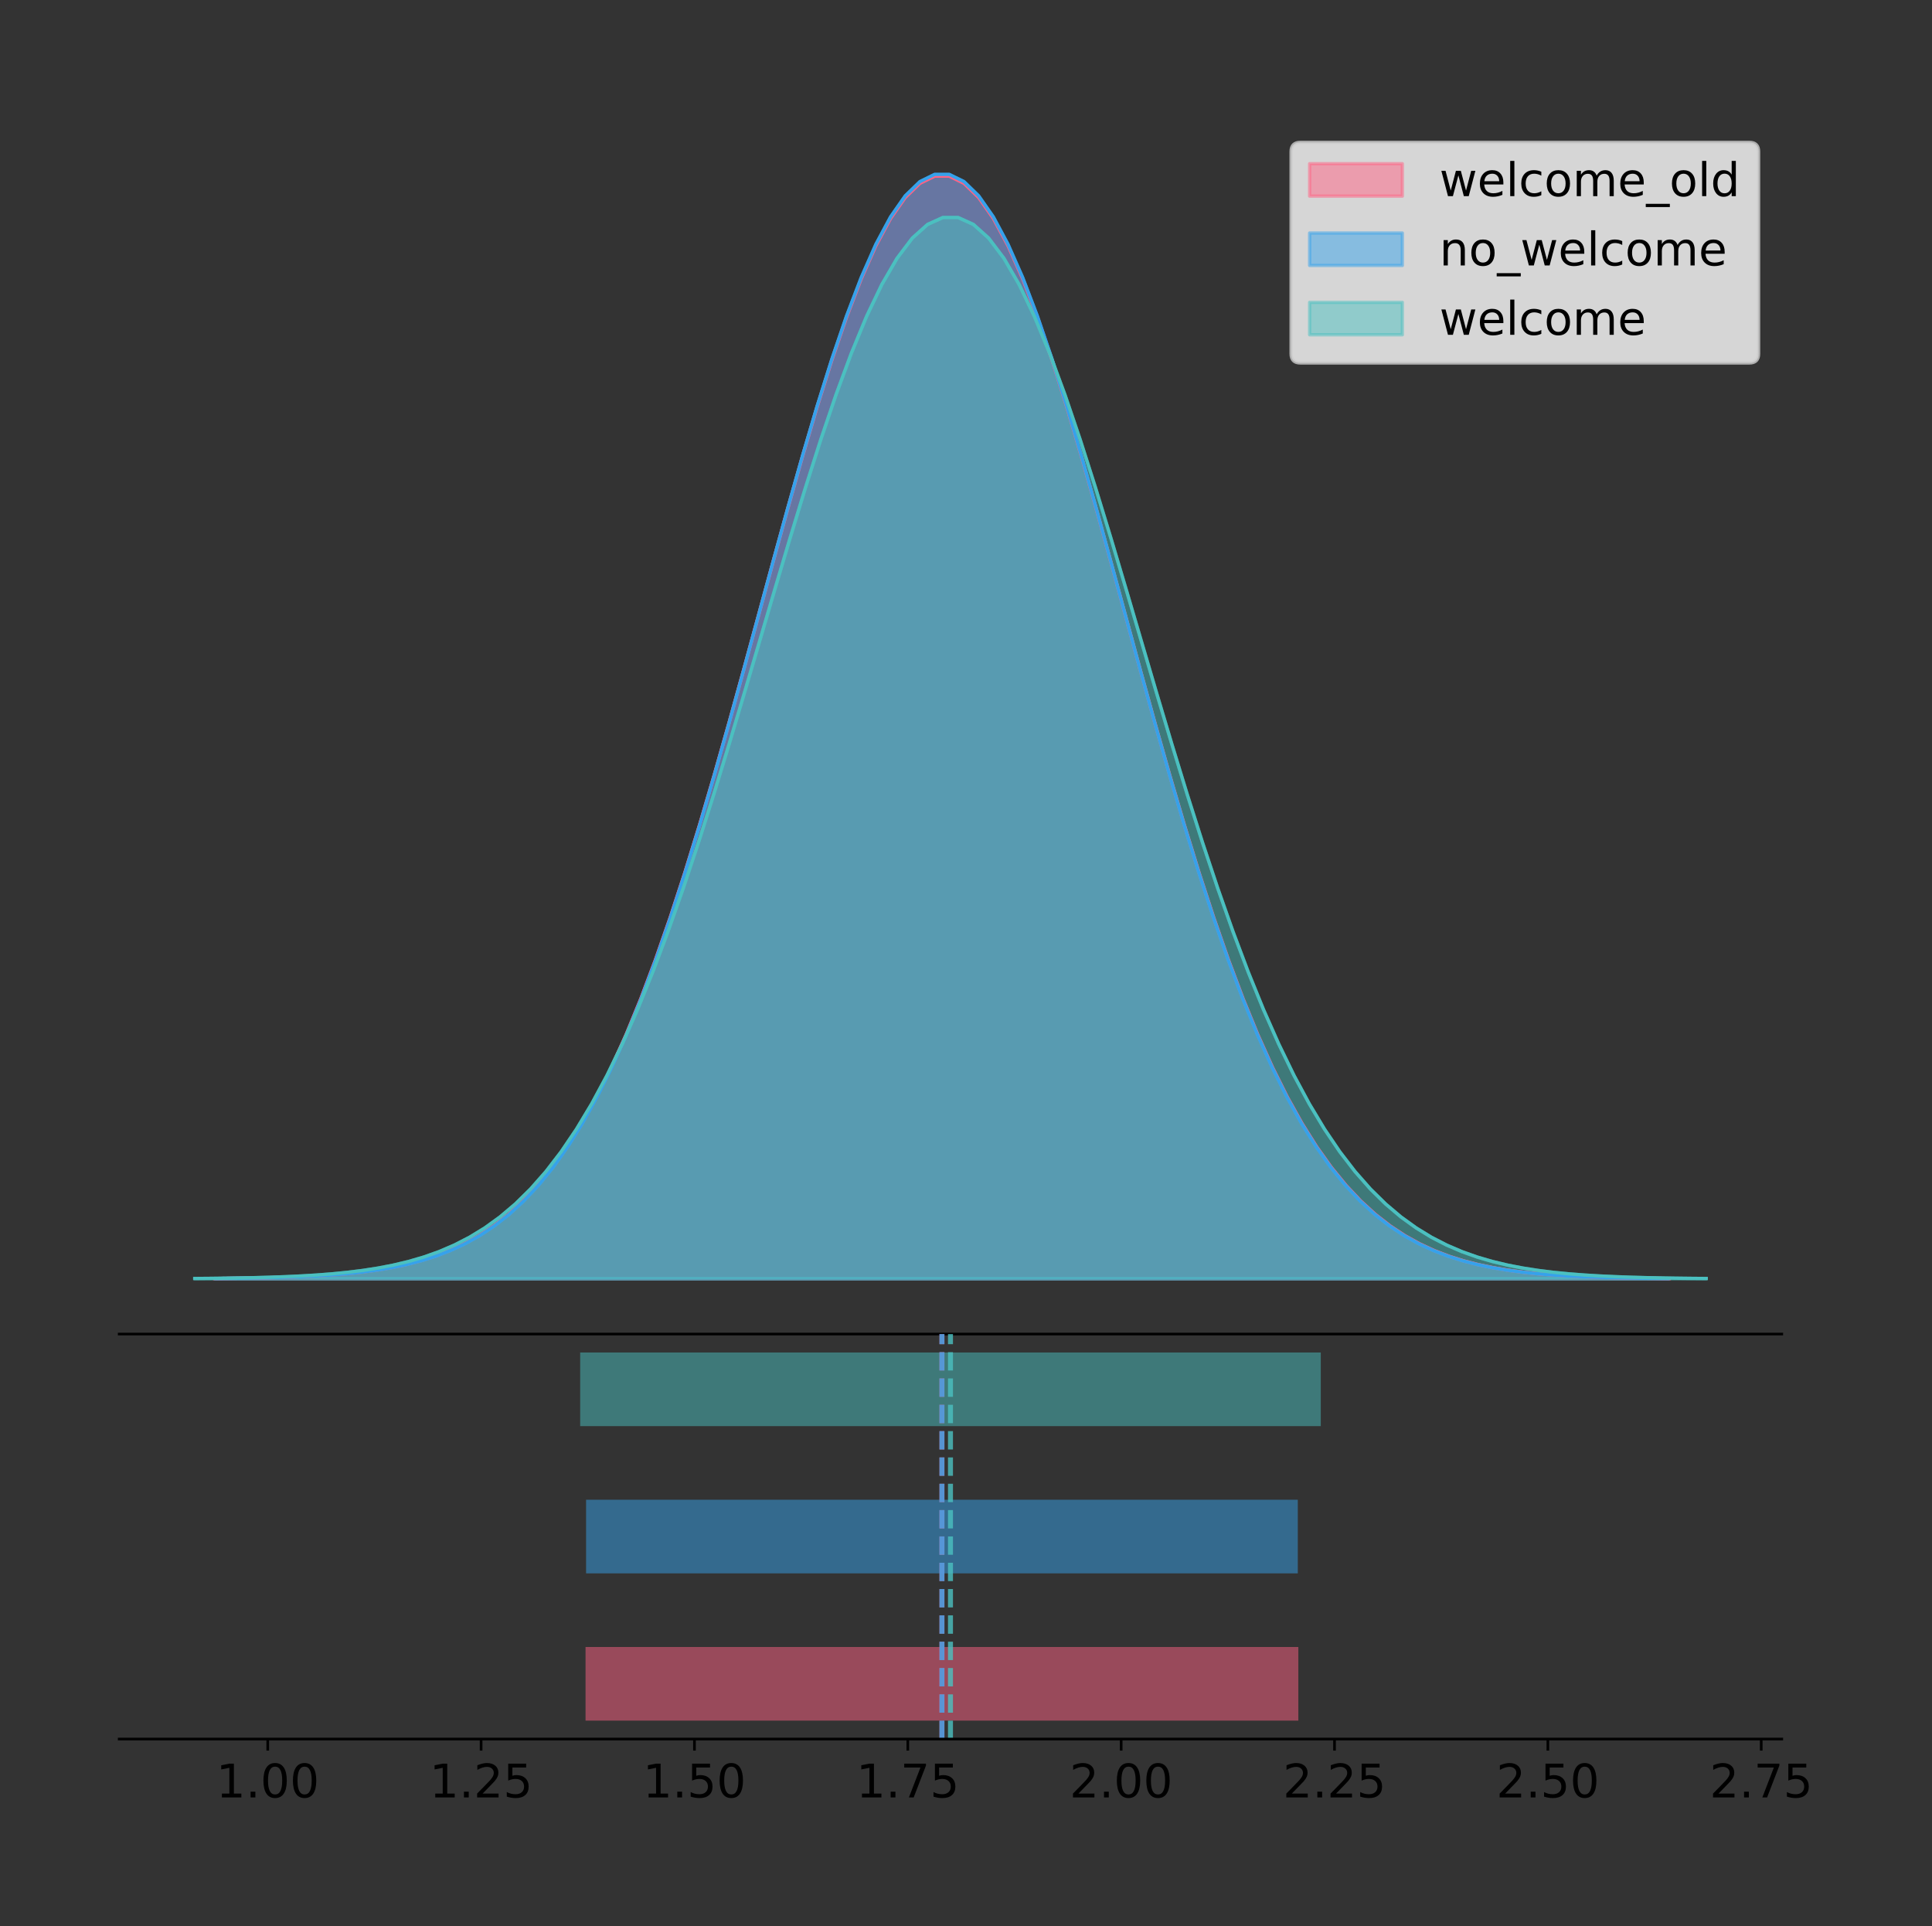 <?xml version="1.0" encoding="utf-8" standalone="no"?>
<!DOCTYPE svg PUBLIC "-//W3C//DTD SVG 1.1//EN"
  "http://www.w3.org/Graphics/SVG/1.1/DTD/svg11.dtd">
<!-- Created with matplotlib (https://matplotlib.org/) -->
<svg height="581.789pt" version="1.1" viewBox="0 0 583.578 581.789" width="583.578pt" xmlns="http://www.w3.org/2000/svg" xmlns:xlink="http://www.w3.org/1999/xlink">
 <rect x="0" y="0" width="583.578" height="581.789" fill="#333333" stroke="none"/>
 <defs>
  <style type="text/css">
*{stroke-linecap:butt;stroke-linejoin:round;}
  </style>
 </defs>
 <g id="figure_1">
  <g id="patch_1">
   <path d="M 0 581.789 
L 583.578 581.789 
L 583.578 0 
L 0 0 
z
" style="fill:none;"/>
  </g>
  <g id="axes_1">
   <g id="patch_2">
    <path d="M 36 402.93 
L 538.2 402.93 
L 538.2 36 
L 36 36 
z
" style="fill:none;"/>
   </g>
   <g id="PolyCollection_1">
    <defs>
     <path d="M 64.82 -195.538 
L 64.82 -195.65 
L 69.258 -195.692 
L 73.697 -195.749 
L 78.135 -195.824 
L 82.573 -195.925 
L 87.012 -196.057 
L 91.45 -196.229 
L 95.889 -196.454 
L 100.327 -196.742 
L 104.766 -197.112 
L 109.204 -197.582 
L 113.642 -198.175 
L 118.081 -198.918 
L 122.519 -199.841 
L 126.958 -200.982 
L 131.396 -202.379 
L 135.835 -204.08 
L 140.273 -206.134 
L 144.711 -208.597 
L 149.15 -211.527 
L 153.588 -214.987 
L 158.027 -219.042 
L 162.465 -223.757 
L 166.904 -229.198 
L 171.342 -235.426 
L 175.781 -242.499 
L 180.219 -250.467 
L 184.657 -259.369 
L 189.096 -269.23 
L 193.534 -280.061 
L 197.973 -291.853 
L 202.411 -304.575 
L 206.85 -318.175 
L 211.288 -332.573 
L 215.726 -347.665 
L 220.165 -363.32 
L 224.603 -379.381 
L 229.042 -395.669 
L 233.48 -411.982 
L 237.919 -428.101 
L 242.357 -443.794 
L 246.795 -458.821 
L 251.234 -472.941 
L 255.672 -485.915 
L 260.111 -497.518 
L 264.549 -507.54 
L 268.988 -515.797 
L 273.426 -522.133 
L 277.865 -526.426 
L 282.303 -528.594 
L 286.741 -528.594 
L 291.18 -526.426 
L 295.618 -522.133 
L 300.057 -515.797 
L 304.495 -507.54 
L 308.934 -497.518 
L 313.372 -485.915 
L 317.81 -472.941 
L 322.249 -458.821 
L 326.687 -443.794 
L 331.126 -428.101 
L 335.564 -411.982 
L 340.003 -395.669 
L 344.441 -379.381 
L 348.88 -363.32 
L 353.318 -347.665 
L 357.756 -332.573 
L 362.195 -318.175 
L 366.633 -304.575 
L 371.072 -291.853 
L 375.51 -280.061 
L 379.949 -269.23 
L 384.387 -259.369 
L 388.825 -250.467 
L 393.264 -242.499 
L 397.702 -235.426 
L 402.141 -229.198 
L 406.579 -223.757 
L 411.018 -219.042 
L 415.456 -214.987 
L 419.894 -211.527 
L 424.333 -208.597 
L 428.771 -206.134 
L 433.21 -204.08 
L 437.648 -202.379 
L 442.087 -200.982 
L 446.525 -199.841 
L 450.964 -198.918 
L 455.402 -198.175 
L 459.84 -197.582 
L 464.279 -197.112 
L 468.717 -196.742 
L 473.156 -196.454 
L 477.594 -196.229 
L 482.033 -196.057 
L 486.471 -195.925 
L 490.909 -195.824 
L 495.348 -195.749 
L 499.786 -195.692 
L 504.225 -195.65 
L 504.225 -195.538 
L 504.225 -195.538 
L 499.786 -195.538 
L 495.348 -195.538 
L 490.909 -195.538 
L 486.471 -195.538 
L 482.033 -195.538 
L 477.594 -195.538 
L 473.156 -195.538 
L 468.717 -195.538 
L 464.279 -195.538 
L 459.84 -195.538 
L 455.402 -195.538 
L 450.964 -195.538 
L 446.525 -195.538 
L 442.087 -195.538 
L 437.648 -195.538 
L 433.21 -195.538 
L 428.771 -195.538 
L 424.333 -195.538 
L 419.894 -195.538 
L 415.456 -195.538 
L 411.018 -195.538 
L 406.579 -195.538 
L 402.141 -195.538 
L 397.702 -195.538 
L 393.264 -195.538 
L 388.825 -195.538 
L 384.387 -195.538 
L 379.949 -195.538 
L 375.51 -195.538 
L 371.072 -195.538 
L 366.633 -195.538 
L 362.195 -195.538 
L 357.756 -195.538 
L 353.318 -195.538 
L 348.88 -195.538 
L 344.441 -195.538 
L 340.003 -195.538 
L 335.564 -195.538 
L 331.126 -195.538 
L 326.687 -195.538 
L 322.249 -195.538 
L 317.81 -195.538 
L 313.372 -195.538 
L 308.934 -195.538 
L 304.495 -195.538 
L 300.057 -195.538 
L 295.618 -195.538 
L 291.18 -195.538 
L 286.741 -195.538 
L 282.303 -195.538 
L 277.865 -195.538 
L 273.426 -195.538 
L 268.988 -195.538 
L 264.549 -195.538 
L 260.111 -195.538 
L 255.672 -195.538 
L 251.234 -195.538 
L 246.795 -195.538 
L 242.357 -195.538 
L 237.919 -195.538 
L 233.48 -195.538 
L 229.042 -195.538 
L 224.603 -195.538 
L 220.165 -195.538 
L 215.726 -195.538 
L 211.288 -195.538 
L 206.85 -195.538 
L 202.411 -195.538 
L 197.973 -195.538 
L 193.534 -195.538 
L 189.096 -195.538 
L 184.657 -195.538 
L 180.219 -195.538 
L 175.781 -195.538 
L 171.342 -195.538 
L 166.904 -195.538 
L 162.465 -195.538 
L 158.027 -195.538 
L 153.588 -195.538 
L 149.15 -195.538 
L 144.711 -195.538 
L 140.273 -195.538 
L 135.835 -195.538 
L 131.396 -195.538 
L 126.958 -195.538 
L 122.519 -195.538 
L 118.081 -195.538 
L 113.642 -195.538 
L 109.204 -195.538 
L 104.766 -195.538 
L 100.327 -195.538 
L 95.889 -195.538 
L 91.45 -195.538 
L 87.012 -195.538 
L 82.573 -195.538 
L 78.135 -195.538 
L 73.697 -195.538 
L 69.258 -195.538 
L 64.82 -195.538 
z
" id="ma8e9b4d511" style="stroke:#ff6384;stroke-opacity:0.5;"/>
    </defs>
    <g clip-path="url(#pf404d57556)">
     <use style="fill:#ff6384;fill-opacity:0.5;stroke:#ff6384;stroke-opacity:0.5;" x="0" xlink:href="#ma8e9b4d511" y="581.789"/>
    </g>
   </g>
   <g id="PolyCollection_2">
    <defs>
     <path d="M 65.16 -195.538 
L 65.16 -195.65 
L 69.592 -195.692 
L 74.023 -195.749 
L 78.455 -195.825 
L 82.886 -195.925 
L 87.318 -196.058 
L 91.75 -196.23 
L 96.181 -196.455 
L 100.613 -196.744 
L 105.044 -197.115 
L 109.476 -197.585 
L 113.907 -198.179 
L 118.339 -198.923 
L 122.77 -199.848 
L 127.202 -200.99 
L 131.634 -202.39 
L 136.065 -204.093 
L 140.497 -206.151 
L 144.928 -208.617 
L 149.36 -211.552 
L 153.791 -215.017 
L 158.223 -219.078 
L 162.654 -223.801 
L 167.086 -229.25 
L 171.518 -235.488 
L 175.949 -242.572 
L 180.381 -250.552 
L 184.812 -259.468 
L 189.244 -269.344 
L 193.675 -280.192 
L 198.107 -292.002 
L 202.538 -304.744 
L 206.97 -318.365 
L 211.402 -332.786 
L 215.833 -347.901 
L 220.265 -363.58 
L 224.696 -379.667 
L 229.128 -395.98 
L 233.559 -412.318 
L 237.991 -428.462 
L 242.422 -444.18 
L 246.854 -459.23 
L 251.286 -473.372 
L 255.717 -486.366 
L 260.149 -497.987 
L 264.58 -508.025 
L 269.012 -516.294 
L 273.443 -522.64 
L 277.875 -526.94 
L 282.306 -529.111 
L 286.738 -529.111 
L 291.17 -526.94 
L 295.601 -522.64 
L 300.033 -516.294 
L 304.464 -508.025 
L 308.896 -497.987 
L 313.327 -486.366 
L 317.759 -473.372 
L 322.19 -459.23 
L 326.622 -444.18 
L 331.054 -428.462 
L 335.485 -412.318 
L 339.917 -395.98 
L 344.348 -379.667 
L 348.78 -363.58 
L 353.211 -347.901 
L 357.643 -332.786 
L 362.074 -318.365 
L 366.506 -304.744 
L 370.937 -292.002 
L 375.369 -280.192 
L 379.801 -269.344 
L 384.232 -259.468 
L 388.664 -250.552 
L 393.095 -242.572 
L 397.527 -235.488 
L 401.958 -229.25 
L 406.39 -223.801 
L 410.821 -219.078 
L 415.253 -215.017 
L 419.685 -211.552 
L 424.116 -208.617 
L 428.548 -206.151 
L 432.979 -204.093 
L 437.411 -202.39 
L 441.842 -200.99 
L 446.274 -199.848 
L 450.705 -198.923 
L 455.137 -198.179 
L 459.569 -197.585 
L 464 -197.115 
L 468.432 -196.744 
L 472.863 -196.455 
L 477.295 -196.23 
L 481.726 -196.058 
L 486.158 -195.925 
L 490.589 -195.825 
L 495.021 -195.749 
L 499.453 -195.692 
L 503.884 -195.65 
L 503.884 -195.538 
L 503.884 -195.538 
L 499.453 -195.538 
L 495.021 -195.538 
L 490.589 -195.538 
L 486.158 -195.538 
L 481.726 -195.538 
L 477.295 -195.538 
L 472.863 -195.538 
L 468.432 -195.538 
L 464 -195.538 
L 459.569 -195.538 
L 455.137 -195.538 
L 450.705 -195.538 
L 446.274 -195.538 
L 441.842 -195.538 
L 437.411 -195.538 
L 432.979 -195.538 
L 428.548 -195.538 
L 424.116 -195.538 
L 419.685 -195.538 
L 415.253 -195.538 
L 410.821 -195.538 
L 406.39 -195.538 
L 401.958 -195.538 
L 397.527 -195.538 
L 393.095 -195.538 
L 388.664 -195.538 
L 384.232 -195.538 
L 379.801 -195.538 
L 375.369 -195.538 
L 370.937 -195.538 
L 366.506 -195.538 
L 362.074 -195.538 
L 357.643 -195.538 
L 353.211 -195.538 
L 348.78 -195.538 
L 344.348 -195.538 
L 339.917 -195.538 
L 335.485 -195.538 
L 331.054 -195.538 
L 326.622 -195.538 
L 322.19 -195.538 
L 317.759 -195.538 
L 313.327 -195.538 
L 308.896 -195.538 
L 304.464 -195.538 
L 300.033 -195.538 
L 295.601 -195.538 
L 291.17 -195.538 
L 286.738 -195.538 
L 282.306 -195.538 
L 277.875 -195.538 
L 273.443 -195.538 
L 269.012 -195.538 
L 264.58 -195.538 
L 260.149 -195.538 
L 255.717 -195.538 
L 251.286 -195.538 
L 246.854 -195.538 
L 242.422 -195.538 
L 237.991 -195.538 
L 233.559 -195.538 
L 229.128 -195.538 
L 224.696 -195.538 
L 220.265 -195.538 
L 215.833 -195.538 
L 211.402 -195.538 
L 206.97 -195.538 
L 202.538 -195.538 
L 198.107 -195.538 
L 193.675 -195.538 
L 189.244 -195.538 
L 184.812 -195.538 
L 180.381 -195.538 
L 175.949 -195.538 
L 171.518 -195.538 
L 167.086 -195.538 
L 162.654 -195.538 
L 158.223 -195.538 
L 153.791 -195.538 
L 149.36 -195.538 
L 144.928 -195.538 
L 140.497 -195.538 
L 136.065 -195.538 
L 131.634 -195.538 
L 127.202 -195.538 
L 122.77 -195.538 
L 118.339 -195.538 
L 113.907 -195.538 
L 109.476 -195.538 
L 105.044 -195.538 
L 100.613 -195.538 
L 96.181 -195.538 
L 91.75 -195.538 
L 87.318 -195.538 
L 82.886 -195.538 
L 78.455 -195.538 
L 74.023 -195.538 
L 69.592 -195.538 
L 65.16 -195.538 
z
" id="m57d89778c0" style="stroke:#36a2eb;stroke-opacity:0.5;"/>
    </defs>
    <g clip-path="url(#pf404d57556)">
     <use style="fill:#36a2eb;fill-opacity:0.5;stroke:#36a2eb;stroke-opacity:0.5;" x="0" xlink:href="#m57d89778c0" y="581.789"/>
    </g>
   </g>
   <g id="PolyCollection_3">
    <defs>
     <path d="M 58.827 -195.538 
L 58.827 -195.646 
L 63.439 -195.686 
L 68.05 -195.741 
L 72.662 -195.814 
L 77.274 -195.91 
L 81.885 -196.037 
L 86.497 -196.203 
L 91.108 -196.419 
L 95.72 -196.697 
L 100.331 -197.053 
L 104.943 -197.505 
L 109.555 -198.076 
L 114.166 -198.791 
L 118.778 -199.68 
L 123.389 -200.777 
L 128.001 -202.123 
L 132.612 -203.759 
L 137.224 -205.736 
L 141.836 -208.106 
L 146.447 -210.926 
L 151.059 -214.257 
L 155.67 -218.159 
L 160.282 -222.697 
L 164.893 -227.934 
L 169.505 -233.929 
L 174.117 -240.736 
L 178.728 -248.405 
L 183.34 -256.972 
L 187.951 -266.463 
L 192.563 -276.887 
L 197.174 -288.237 
L 201.786 -300.482 
L 206.398 -313.571 
L 211.009 -327.428 
L 215.621 -341.954 
L 220.232 -357.021 
L 224.844 -372.479 
L 229.455 -388.156 
L 234.067 -403.856 
L 238.679 -419.37 
L 243.29 -434.474 
L 247.902 -448.937 
L 252.513 -462.526 
L 257.125 -475.013 
L 261.736 -486.18 
L 266.348 -495.826 
L 270.96 -503.773 
L 275.571 -509.871 
L 280.183 -514.003 
L 284.794 -516.089 
L 289.406 -516.089 
L 294.017 -514.003 
L 298.629 -509.871 
L 303.24 -503.773 
L 307.852 -495.826 
L 312.464 -486.18 
L 317.075 -475.013 
L 321.687 -462.526 
L 326.298 -448.937 
L 330.91 -434.474 
L 335.521 -419.37 
L 340.133 -403.856 
L 344.745 -388.156 
L 349.356 -372.479 
L 353.968 -357.021 
L 358.579 -341.954 
L 363.191 -327.428 
L 367.802 -313.571 
L 372.414 -300.482 
L 377.026 -288.237 
L 381.637 -276.887 
L 386.249 -266.463 
L 390.86 -256.972 
L 395.472 -248.405 
L 400.083 -240.736 
L 404.695 -233.929 
L 409.307 -227.934 
L 413.918 -222.697 
L 418.53 -218.159 
L 423.141 -214.257 
L 427.753 -210.926 
L 432.364 -208.106 
L 436.976 -205.736 
L 441.588 -203.759 
L 446.199 -202.123 
L 450.811 -200.777 
L 455.422 -199.68 
L 460.034 -198.791 
L 464.645 -198.076 
L 469.257 -197.505 
L 473.869 -197.053 
L 478.48 -196.697 
L 483.092 -196.419 
L 487.703 -196.203 
L 492.315 -196.037 
L 496.926 -195.91 
L 501.538 -195.814 
L 506.15 -195.741 
L 510.761 -195.686 
L 515.373 -195.646 
L 515.373 -195.538 
L 515.373 -195.538 
L 510.761 -195.538 
L 506.15 -195.538 
L 501.538 -195.538 
L 496.926 -195.538 
L 492.315 -195.538 
L 487.703 -195.538 
L 483.092 -195.538 
L 478.48 -195.538 
L 473.869 -195.538 
L 469.257 -195.538 
L 464.645 -195.538 
L 460.034 -195.538 
L 455.422 -195.538 
L 450.811 -195.538 
L 446.199 -195.538 
L 441.588 -195.538 
L 436.976 -195.538 
L 432.364 -195.538 
L 427.753 -195.538 
L 423.141 -195.538 
L 418.53 -195.538 
L 413.918 -195.538 
L 409.307 -195.538 
L 404.695 -195.538 
L 400.083 -195.538 
L 395.472 -195.538 
L 390.86 -195.538 
L 386.249 -195.538 
L 381.637 -195.538 
L 377.026 -195.538 
L 372.414 -195.538 
L 367.802 -195.538 
L 363.191 -195.538 
L 358.579 -195.538 
L 353.968 -195.538 
L 349.356 -195.538 
L 344.745 -195.538 
L 340.133 -195.538 
L 335.521 -195.538 
L 330.91 -195.538 
L 326.298 -195.538 
L 321.687 -195.538 
L 317.075 -195.538 
L 312.464 -195.538 
L 307.852 -195.538 
L 303.24 -195.538 
L 298.629 -195.538 
L 294.017 -195.538 
L 289.406 -195.538 
L 284.794 -195.538 
L 280.183 -195.538 
L 275.571 -195.538 
L 270.96 -195.538 
L 266.348 -195.538 
L 261.736 -195.538 
L 257.125 -195.538 
L 252.513 -195.538 
L 247.902 -195.538 
L 243.29 -195.538 
L 238.679 -195.538 
L 234.067 -195.538 
L 229.455 -195.538 
L 224.844 -195.538 
L 220.232 -195.538 
L 215.621 -195.538 
L 211.009 -195.538 
L 206.398 -195.538 
L 201.786 -195.538 
L 197.174 -195.538 
L 192.563 -195.538 
L 187.951 -195.538 
L 183.34 -195.538 
L 178.728 -195.538 
L 174.117 -195.538 
L 169.505 -195.538 
L 164.893 -195.538 
L 160.282 -195.538 
L 155.67 -195.538 
L 151.059 -195.538 
L 146.447 -195.538 
L 141.836 -195.538 
L 137.224 -195.538 
L 132.612 -195.538 
L 128.001 -195.538 
L 123.389 -195.538 
L 118.778 -195.538 
L 114.166 -195.538 
L 109.555 -195.538 
L 104.943 -195.538 
L 100.331 -195.538 
L 95.72 -195.538 
L 91.108 -195.538 
L 86.497 -195.538 
L 81.885 -195.538 
L 77.274 -195.538 
L 72.662 -195.538 
L 68.05 -195.538 
L 63.439 -195.538 
L 58.827 -195.538 
z
" id="ma47a2aa0ea" style="stroke:#4bc0c0;stroke-opacity:0.5;"/>
    </defs>
    <g clip-path="url(#pf404d57556)">
     <use style="fill:#4bc0c0;fill-opacity:0.5;stroke:#4bc0c0;stroke-opacity:0.5;" x="0" xlink:href="#ma47a2aa0ea" y="581.789"/>
    </g>
   </g>
   <g id="line2d_1">
    <path clip-path="url(#pf404d57556)" d="M 64.82 386.14 
L 69.258 386.097 
L 73.697 386.041 
L 78.135 385.965 
L 82.573 385.865 
L 87.012 385.733 
L 91.45 385.56 
L 95.889 385.336 
L 100.327 385.047 
L 104.766 384.677 
L 109.204 384.207 
L 113.642 383.614 
L 118.081 382.872 
L 122.519 381.948 
L 126.958 380.808 
L 131.396 379.41 
L 135.835 377.709 
L 140.273 375.655 
L 144.711 373.193 
L 149.15 370.263 
L 153.588 366.803 
L 158.027 362.748 
L 162.465 358.033 
L 166.904 352.592 
L 171.342 346.363 
L 175.781 339.29 
L 180.219 331.322 
L 184.657 322.421 
L 189.096 312.56 
L 193.534 301.729 
L 197.973 289.937 
L 202.411 277.214 
L 206.85 263.615 
L 211.288 249.216 
L 215.726 234.124 
L 220.165 218.469 
L 224.603 202.408 
L 229.042 186.12 
L 233.48 169.807 
L 237.919 153.688 
L 242.357 137.995 
L 246.795 122.968 
L 251.234 108.848 
L 255.672 95.874 
L 260.111 84.272 
L 264.549 74.249 
L 268.988 65.992 
L 273.426 59.657 
L 277.865 55.364 
L 282.303 53.196 
L 286.741 53.196 
L 291.18 55.364 
L 295.618 59.657 
L 300.057 65.992 
L 304.495 74.249 
L 308.934 84.272 
L 313.372 95.874 
L 317.81 108.848 
L 322.249 122.968 
L 326.687 137.995 
L 331.126 153.688 
L 335.564 169.807 
L 340.003 186.12 
L 344.441 202.408 
L 348.88 218.469 
L 353.318 234.124 
L 357.756 249.216 
L 362.195 263.615 
L 366.633 277.214 
L 371.072 289.937 
L 375.51 301.729 
L 379.949 312.56 
L 384.387 322.421 
L 388.825 331.322 
L 393.264 339.29 
L 397.702 346.363 
L 402.141 352.592 
L 406.579 358.033 
L 411.018 362.748 
L 415.456 366.803 
L 419.894 370.263 
L 424.333 373.193 
L 428.771 375.655 
L 433.21 377.709 
L 437.648 379.41 
L 442.087 380.808 
L 446.525 381.948 
L 450.964 382.872 
L 455.402 383.614 
L 459.84 384.207 
L 464.279 384.677 
L 468.717 385.047 
L 473.156 385.336 
L 477.594 385.56 
L 482.033 385.733 
L 486.471 385.865 
L 490.909 385.965 
L 495.348 386.041 
L 499.786 386.097 
L 504.225 386.14 
" style="fill:none;stroke:#ff6384;stroke-linecap:square;"/>
   </g>
   <g id="line2d_2">
    <path clip-path="url(#pf404d57556)" d="M 65.16 386.139 
L 69.592 386.097 
L 74.023 386.04 
L 78.455 385.965 
L 82.886 385.864 
L 87.318 385.732 
L 91.75 385.559 
L 96.181 385.334 
L 100.613 385.045 
L 105.044 384.675 
L 109.476 384.204 
L 113.907 383.61 
L 118.339 382.867 
L 122.77 381.941 
L 127.202 380.799 
L 131.634 379.399 
L 136.065 377.696 
L 140.497 375.639 
L 144.928 373.172 
L 149.36 370.238 
L 153.791 366.772 
L 158.223 362.711 
L 162.654 357.989 
L 167.086 352.539 
L 171.518 346.301 
L 175.949 339.217 
L 180.381 331.237 
L 184.812 322.322 
L 189.244 312.445 
L 193.675 301.597 
L 198.107 289.787 
L 202.538 277.045 
L 206.97 263.424 
L 211.402 249.004 
L 215.833 233.888 
L 220.265 218.209 
L 224.696 202.123 
L 229.128 185.809 
L 233.559 169.471 
L 237.991 153.327 
L 242.422 137.61 
L 246.854 122.559 
L 251.286 108.418 
L 255.717 95.423 
L 260.149 83.803 
L 264.58 73.765 
L 269.012 65.495 
L 273.443 59.15 
L 277.875 54.85 
L 282.306 52.679 
L 286.738 52.679 
L 291.17 54.85 
L 295.601 59.15 
L 300.033 65.495 
L 304.464 73.765 
L 308.896 83.803 
L 313.327 95.423 
L 317.759 108.418 
L 322.19 122.559 
L 326.622 137.61 
L 331.054 153.327 
L 335.485 169.471 
L 339.917 185.809 
L 344.348 202.123 
L 348.78 218.209 
L 353.211 233.888 
L 357.643 249.004 
L 362.074 263.424 
L 366.506 277.045 
L 370.937 289.787 
L 375.369 301.597 
L 379.801 312.445 
L 384.232 322.322 
L 388.664 331.237 
L 393.095 339.217 
L 397.527 346.301 
L 401.958 352.539 
L 406.39 357.989 
L 410.821 362.711 
L 415.253 366.772 
L 419.685 370.238 
L 424.116 373.172 
L 428.548 375.639 
L 432.979 377.696 
L 437.411 379.399 
L 441.842 380.799 
L 446.274 381.941 
L 450.705 382.867 
L 455.137 383.61 
L 459.569 384.204 
L 464 384.675 
L 468.432 385.045 
L 472.863 385.334 
L 477.295 385.559 
L 481.726 385.732 
L 486.158 385.864 
L 490.589 385.965 
L 495.021 386.04 
L 499.453 386.097 
L 503.884 386.139 
" style="fill:none;stroke:#36a2eb;stroke-linecap:square;"/>
   </g>
   <g id="line2d_3">
    <path clip-path="url(#pf404d57556)" d="M 58.827 386.144 
L 63.439 386.103 
L 68.05 386.049 
L 72.662 385.976 
L 77.274 385.879 
L 81.885 385.752 
L 86.497 385.586 
L 91.108 385.37 
L 95.72 385.092 
L 100.331 384.736 
L 104.943 384.284 
L 109.555 383.713 
L 114.166 382.999 
L 118.778 382.11 
L 123.389 381.012 
L 128.001 379.667 
L 132.612 378.03 
L 137.224 376.053 
L 141.836 373.683 
L 146.447 370.863 
L 151.059 367.533 
L 155.67 363.63 
L 160.282 359.092 
L 164.893 353.855 
L 169.505 347.861 
L 174.117 341.053 
L 178.728 333.384 
L 183.34 324.817 
L 187.951 315.326 
L 192.563 304.902 
L 197.174 293.553 
L 201.786 281.308 
L 206.398 268.219 
L 211.009 254.361 
L 215.621 239.836 
L 220.232 224.769 
L 224.844 209.31 
L 229.455 193.634 
L 234.067 177.933 
L 238.679 162.419 
L 243.29 147.315 
L 247.902 132.853 
L 252.513 119.263 
L 257.125 106.776 
L 261.736 95.609 
L 266.348 85.963 
L 270.96 78.016 
L 275.571 71.918 
L 280.183 67.786 
L 284.794 65.7 
L 289.406 65.7 
L 294.017 67.786 
L 298.629 71.918 
L 303.24 78.016 
L 307.852 85.963 
L 312.464 95.609 
L 317.075 106.776 
L 321.687 119.263 
L 326.298 132.853 
L 330.91 147.315 
L 335.521 162.419 
L 340.133 177.933 
L 344.745 193.634 
L 349.356 209.31 
L 353.968 224.769 
L 358.579 239.836 
L 363.191 254.361 
L 367.802 268.219 
L 372.414 281.308 
L 377.026 293.553 
L 381.637 304.902 
L 386.249 315.326 
L 390.86 324.817 
L 395.472 333.384 
L 400.083 341.053 
L 404.695 347.861 
L 409.307 353.855 
L 413.918 359.092 
L 418.53 363.63 
L 423.141 367.533 
L 427.753 370.863 
L 432.364 373.683 
L 436.976 376.053 
L 441.588 378.03 
L 446.199 379.667 
L 450.811 381.012 
L 455.422 382.11 
L 460.034 382.999 
L 464.645 383.713 
L 469.257 384.284 
L 473.869 384.736 
L 478.48 385.092 
L 483.092 385.37 
L 487.703 385.586 
L 492.315 385.752 
L 496.926 385.879 
L 501.538 385.976 
L 506.15 386.049 
L 510.761 386.103 
L 515.373 386.144 
" style="fill:none;stroke:#4bc0c0;stroke-linecap:square;"/>
   </g>
   <g id="patch_3">
    <path d="M 36 402.93 
L 538.2 402.93 
" style="fill:none;stroke:#000000;stroke-linecap:square;stroke-linejoin:miter;stroke-width:0.8;"/>
   </g>
   <g id="legend_1">
    <g id="patch_4">
     <path d="M 392.788 109.627 
L 528.4 109.627 
Q 531.2 109.627 531.2 106.827 
L 531.2 45.8 
Q 531.2 43 528.4 43 
L 392.788 43 
Q 389.988 43 389.988 45.8 
L 389.988 106.827 
Q 389.988 109.627 392.788 109.627 
z
" style="fill:#ffffff;opacity:0.8;stroke:#cccccc;stroke-linejoin:miter;"/>
    </g>
    <g id="patch_5">
     <path d="M 395.588 59.238 
L 423.588 59.238 
L 423.588 49.438 
L 395.588 49.438 
z
" style="fill:#ff6384;opacity:0.5;stroke:#ff6384;stroke-linejoin:miter;"/>
    </g>
    <g id="text_1">
     <!-- welcome_old -->
     <defs>
      <path d="M 4.203 54.688 
L 13.188 54.688 
L 24.422 12.016 
L 35.594 54.688 
L 46.188 54.688 
L 57.422 12.016 
L 68.609 54.688 
L 77.594 54.688 
L 63.281 0 
L 52.688 0 
L 40.922 44.828 
L 29.109 0 
L 18.5 0 
z
" id="DejaVuSans-119"/>
      <path d="M 56.203 29.594 
L 56.203 25.203 
L 14.891 25.203 
Q 15.484 15.922 20.484 11.062 
Q 25.484 6.203 34.422 6.203 
Q 39.594 6.203 44.453 7.469 
Q 49.312 8.734 54.109 11.281 
L 54.109 2.781 
Q 49.266 0.734 44.188 -0.344 
Q 39.109 -1.422 33.891 -1.422 
Q 20.797 -1.422 13.156 6.188 
Q 5.516 13.812 5.516 26.812 
Q 5.516 40.234 12.766 48.109 
Q 20.016 56 32.328 56 
Q 43.359 56 49.781 48.891 
Q 56.203 41.797 56.203 29.594 
z
M 47.219 32.234 
Q 47.125 39.594 43.094 43.984 
Q 39.062 48.391 32.422 48.391 
Q 24.906 48.391 20.391 44.141 
Q 15.875 39.891 15.188 32.172 
z
" id="DejaVuSans-101"/>
      <path d="M 9.422 75.984 
L 18.406 75.984 
L 18.406 0 
L 9.422 0 
z
" id="DejaVuSans-108"/>
      <path d="M 48.781 52.594 
L 48.781 44.188 
Q 44.969 46.297 41.141 47.344 
Q 37.312 48.391 33.406 48.391 
Q 24.656 48.391 19.812 42.844 
Q 14.984 37.312 14.984 27.297 
Q 14.984 17.281 19.812 11.734 
Q 24.656 6.203 33.406 6.203 
Q 37.312 6.203 41.141 7.25 
Q 44.969 8.297 48.781 10.406 
L 48.781 2.094 
Q 45.016 0.344 40.984 -0.531 
Q 36.969 -1.422 32.422 -1.422 
Q 20.062 -1.422 12.781 6.344 
Q 5.516 14.109 5.516 27.297 
Q 5.516 40.672 12.859 48.328 
Q 20.219 56 33.016 56 
Q 37.156 56 41.109 55.141 
Q 45.062 54.297 48.781 52.594 
z
" id="DejaVuSans-99"/>
      <path d="M 30.609 48.391 
Q 23.391 48.391 19.188 42.75 
Q 14.984 37.109 14.984 27.297 
Q 14.984 17.484 19.156 11.844 
Q 23.344 6.203 30.609 6.203 
Q 37.797 6.203 41.984 11.859 
Q 46.188 17.531 46.188 27.297 
Q 46.188 37.016 41.984 42.703 
Q 37.797 48.391 30.609 48.391 
z
M 30.609 56 
Q 42.328 56 49.016 48.375 
Q 55.719 40.766 55.719 27.297 
Q 55.719 13.875 49.016 6.219 
Q 42.328 -1.422 30.609 -1.422 
Q 18.844 -1.422 12.172 6.219 
Q 5.516 13.875 5.516 27.297 
Q 5.516 40.766 12.172 48.375 
Q 18.844 56 30.609 56 
z
" id="DejaVuSans-111"/>
      <path d="M 52 44.188 
Q 55.375 50.25 60.062 53.125 
Q 64.75 56 71.094 56 
Q 79.641 56 84.281 50.016 
Q 88.922 44.047 88.922 33.016 
L 88.922 0 
L 79.891 0 
L 79.891 32.719 
Q 79.891 40.578 77.094 44.375 
Q 74.312 48.188 68.609 48.188 
Q 61.625 48.188 57.562 43.547 
Q 53.516 38.922 53.516 30.906 
L 53.516 0 
L 44.484 0 
L 44.484 32.719 
Q 44.484 40.625 41.703 44.406 
Q 38.922 48.188 33.109 48.188 
Q 26.219 48.188 22.156 43.531 
Q 18.109 38.875 18.109 30.906 
L 18.109 0 
L 9.078 0 
L 9.078 54.688 
L 18.109 54.688 
L 18.109 46.188 
Q 21.188 51.219 25.484 53.609 
Q 29.781 56 35.688 56 
Q 41.656 56 45.828 52.969 
Q 50 49.953 52 44.188 
z
" id="DejaVuSans-109"/>
      <path d="M 50.984 -16.609 
L 50.984 -23.578 
L -0.984 -23.578 
L -0.984 -16.609 
z
" id="DejaVuSans-95"/>
      <path d="M 45.406 46.391 
L 45.406 75.984 
L 54.391 75.984 
L 54.391 0 
L 45.406 0 
L 45.406 8.203 
Q 42.578 3.328 38.25 0.953 
Q 33.938 -1.422 27.875 -1.422 
Q 17.969 -1.422 11.734 6.484 
Q 5.516 14.406 5.516 27.297 
Q 5.516 40.188 11.734 48.094 
Q 17.969 56 27.875 56 
Q 33.938 56 38.25 53.625 
Q 42.578 51.266 45.406 46.391 
z
M 14.797 27.297 
Q 14.797 17.391 18.875 11.75 
Q 22.953 6.109 30.078 6.109 
Q 37.203 6.109 41.297 11.75 
Q 45.406 17.391 45.406 27.297 
Q 45.406 37.203 41.297 42.844 
Q 37.203 48.484 30.078 48.484 
Q 22.953 48.484 18.875 42.844 
Q 14.797 37.203 14.797 27.297 
z
" id="DejaVuSans-100"/>
     </defs>
     <g transform="translate(434.788 59.238)scale(0.14 -0.14)">
      <use xlink:href="#DejaVuSans-119"/>
      <use x="81.787" xlink:href="#DejaVuSans-101"/>
      <use x="143.311" xlink:href="#DejaVuSans-108"/>
      <use x="171.094" xlink:href="#DejaVuSans-99"/>
      <use x="226.074" xlink:href="#DejaVuSans-111"/>
      <use x="287.256" xlink:href="#DejaVuSans-109"/>
      <use x="384.668" xlink:href="#DejaVuSans-101"/>
      <use x="446.191" xlink:href="#DejaVuSans-95"/>
      <use x="496.191" xlink:href="#DejaVuSans-111"/>
      <use x="557.373" xlink:href="#DejaVuSans-108"/>
      <use x="585.156" xlink:href="#DejaVuSans-100"/>
     </g>
    </g>
    <g id="patch_6">
     <path d="M 395.588 80.177 
L 423.588 80.177 
L 423.588 70.377 
L 395.588 70.377 
z
" style="fill:#36a2eb;opacity:0.5;stroke:#36a2eb;stroke-linejoin:miter;"/>
    </g>
    <g id="text_2">
     <!-- no_welcome -->
     <defs>
      <path d="M 54.891 33.016 
L 54.891 0 
L 45.906 0 
L 45.906 32.719 
Q 45.906 40.484 42.875 44.328 
Q 39.844 48.188 33.797 48.188 
Q 26.516 48.188 22.312 43.547 
Q 18.109 38.922 18.109 30.906 
L 18.109 0 
L 9.078 0 
L 9.078 54.688 
L 18.109 54.688 
L 18.109 46.188 
Q 21.344 51.125 25.703 53.562 
Q 30.078 56 35.797 56 
Q 45.219 56 50.047 50.172 
Q 54.891 44.344 54.891 33.016 
z
" id="DejaVuSans-110"/>
     </defs>
     <g transform="translate(434.788 80.177)scale(0.14 -0.14)">
      <use xlink:href="#DejaVuSans-110"/>
      <use x="63.379" xlink:href="#DejaVuSans-111"/>
      <use x="124.561" xlink:href="#DejaVuSans-95"/>
      <use x="174.561" xlink:href="#DejaVuSans-119"/>
      <use x="256.348" xlink:href="#DejaVuSans-101"/>
      <use x="317.871" xlink:href="#DejaVuSans-108"/>
      <use x="345.654" xlink:href="#DejaVuSans-99"/>
      <use x="400.635" xlink:href="#DejaVuSans-111"/>
      <use x="461.816" xlink:href="#DejaVuSans-109"/>
      <use x="559.229" xlink:href="#DejaVuSans-101"/>
     </g>
    </g>
    <g id="patch_7">
     <path d="M 395.588 101.115 
L 423.588 101.115 
L 423.588 91.315 
L 395.588 91.315 
z
" style="fill:#4bc0c0;opacity:0.5;stroke:#4bc0c0;stroke-linejoin:miter;"/>
    </g>
    <g id="text_3">
     <!-- welcome -->
     <g transform="translate(434.788 101.115)scale(0.14 -0.14)">
      <use xlink:href="#DejaVuSans-119"/>
      <use x="81.787" xlink:href="#DejaVuSans-101"/>
      <use x="143.311" xlink:href="#DejaVuSans-108"/>
      <use x="171.094" xlink:href="#DejaVuSans-99"/>
      <use x="226.074" xlink:href="#DejaVuSans-111"/>
      <use x="287.256" xlink:href="#DejaVuSans-109"/>
      <use x="384.668" xlink:href="#DejaVuSans-101"/>
     </g>
    </g>
   </g>
  </g>
  <g id="axes_2">
   <g id="patch_8">
    <path d="M 36 525.24 
L 538.2 525.24 
L 538.2 402.93 
L 36 402.93 
z
" style="fill:none;"/>
   </g>
   <g id="patch_9">
    <path clip-path="url(#p0ea55b5729)" d="M 176.868 519.68 
L 392.176 519.68 
L 392.176 497.442 
L 176.868 497.442 
z
" style="fill:#ff6384;opacity:0.5;"/>
   </g>
   <g id="patch_10">
    <path clip-path="url(#p0ea55b5729)" d="M 177.035 475.204 
L 392.01 475.204 
L 392.01 452.966 
L 177.035 452.966 
z
" style="fill:#36a2eb;opacity:0.5;"/>
   </g>
   <g id="patch_11">
    <path clip-path="url(#p0ea55b5729)" d="M 175.246 430.728 
L 398.954 430.728 
L 398.954 408.49 
L 175.246 408.49 
z
" style="fill:#4bc0c0;opacity:0.5;"/>
   </g>
   <g id="matplotlib.axis_1">
    <g id="xtick_1">
     <g id="line2d_4">
      <defs>
       <path d="M 0 0 
L 0 3.5 
" id="m61c8a601f4" style="stroke:#000000;stroke-width:0.8;"/>
      </defs>
      <g>
       <use style="stroke:#000000;stroke-width:0.8;" x="80.875" xlink:href="#m61c8a601f4" y="525.24"/>
      </g>
     </g>
     <g id="text_4">
      <!-- 1.00 -->
      <defs>
       <path d="M 12.406 8.297 
L 28.516 8.297 
L 28.516 63.922 
L 10.984 60.406 
L 10.984 69.391 
L 28.422 72.906 
L 38.281 72.906 
L 38.281 8.297 
L 54.391 8.297 
L 54.391 0 
L 12.406 0 
z
" id="DejaVuSans-49"/>
       <path d="M 10.688 12.406 
L 21 12.406 
L 21 0 
L 10.688 0 
z
" id="DejaVuSans-46"/>
       <path d="M 31.781 66.406 
Q 24.172 66.406 20.328 58.906 
Q 16.5 51.422 16.5 36.375 
Q 16.5 21.391 20.328 13.891 
Q 24.172 6.391 31.781 6.391 
Q 39.453 6.391 43.281 13.891 
Q 47.125 21.391 47.125 36.375 
Q 47.125 51.422 43.281 58.906 
Q 39.453 66.406 31.781 66.406 
z
M 31.781 74.219 
Q 44.047 74.219 50.516 64.516 
Q 56.984 54.828 56.984 36.375 
Q 56.984 17.969 50.516 8.266 
Q 44.047 -1.422 31.781 -1.422 
Q 19.531 -1.422 13.062 8.266 
Q 6.594 17.969 6.594 36.375 
Q 6.594 54.828 13.062 64.516 
Q 19.531 74.219 31.781 74.219 
z
" id="DejaVuSans-48"/>
      </defs>
      <g transform="translate(65.289 542.878)scale(0.14 -0.14)">
       <use xlink:href="#DejaVuSans-49"/>
       <use x="63.623" xlink:href="#DejaVuSans-46"/>
       <use x="95.41" xlink:href="#DejaVuSans-48"/>
       <use x="159.033" xlink:href="#DejaVuSans-48"/>
      </g>
     </g>
    </g>
    <g id="xtick_2">
     <g id="line2d_5">
      <g>
       <use style="stroke:#000000;stroke-width:0.8;" x="145.32" xlink:href="#m61c8a601f4" y="525.24"/>
      </g>
     </g>
     <g id="text_5">
      <!-- 1.25 -->
      <defs>
       <path d="M 19.188 8.297 
L 53.609 8.297 
L 53.609 0 
L 7.328 0 
L 7.328 8.297 
Q 12.938 14.109 22.625 23.891 
Q 32.328 33.688 34.812 36.531 
Q 39.547 41.844 41.422 45.531 
Q 43.312 49.219 43.312 52.781 
Q 43.312 58.594 39.234 62.25 
Q 35.156 65.922 28.609 65.922 
Q 23.969 65.922 18.812 64.312 
Q 13.672 62.703 7.812 59.422 
L 7.812 69.391 
Q 13.766 71.781 18.938 73 
Q 24.125 74.219 28.422 74.219 
Q 39.75 74.219 46.484 68.547 
Q 53.219 62.891 53.219 53.422 
Q 53.219 48.922 51.531 44.891 
Q 49.859 40.875 45.406 35.406 
Q 44.188 33.984 37.641 27.219 
Q 31.109 20.453 19.188 8.297 
z
" id="DejaVuSans-50"/>
       <path d="M 10.797 72.906 
L 49.516 72.906 
L 49.516 64.594 
L 19.828 64.594 
L 19.828 46.734 
Q 21.969 47.469 24.109 47.828 
Q 26.266 48.188 28.422 48.188 
Q 40.625 48.188 47.75 41.5 
Q 54.891 34.812 54.891 23.391 
Q 54.891 11.625 47.562 5.094 
Q 40.234 -1.422 26.906 -1.422 
Q 22.312 -1.422 17.547 -0.641 
Q 12.797 0.141 7.719 1.703 
L 7.719 11.625 
Q 12.109 9.234 16.797 8.062 
Q 21.484 6.891 26.703 6.891 
Q 35.156 6.891 40.078 11.328 
Q 45.016 15.766 45.016 23.391 
Q 45.016 31 40.078 35.438 
Q 35.156 39.891 26.703 39.891 
Q 22.75 39.891 18.812 39.016 
Q 14.891 38.141 10.797 36.281 
z
" id="DejaVuSans-53"/>
      </defs>
      <g transform="translate(129.734 542.878)scale(0.14 -0.14)">
       <use xlink:href="#DejaVuSans-49"/>
       <use x="63.623" xlink:href="#DejaVuSans-46"/>
       <use x="95.41" xlink:href="#DejaVuSans-50"/>
       <use x="159.033" xlink:href="#DejaVuSans-53"/>
      </g>
     </g>
    </g>
    <g id="xtick_3">
     <g id="line2d_6">
      <g>
       <use style="stroke:#000000;stroke-width:0.8;" x="209.766" xlink:href="#m61c8a601f4" y="525.24"/>
      </g>
     </g>
     <g id="text_6">
      <!-- 1.50 -->
      <g transform="translate(194.18 542.878)scale(0.14 -0.14)">
       <use xlink:href="#DejaVuSans-49"/>
       <use x="63.623" xlink:href="#DejaVuSans-46"/>
       <use x="95.41" xlink:href="#DejaVuSans-53"/>
       <use x="159.033" xlink:href="#DejaVuSans-48"/>
      </g>
     </g>
    </g>
    <g id="xtick_4">
     <g id="line2d_7">
      <g>
       <use style="stroke:#000000;stroke-width:0.8;" x="274.211" xlink:href="#m61c8a601f4" y="525.24"/>
      </g>
     </g>
     <g id="text_7">
      <!-- 1.75 -->
      <defs>
       <path d="M 8.203 72.906 
L 55.078 72.906 
L 55.078 68.703 
L 28.609 0 
L 18.312 0 
L 43.219 64.594 
L 8.203 64.594 
z
" id="DejaVuSans-55"/>
      </defs>
      <g transform="translate(258.625 542.878)scale(0.14 -0.14)">
       <use xlink:href="#DejaVuSans-49"/>
       <use x="63.623" xlink:href="#DejaVuSans-46"/>
       <use x="95.41" xlink:href="#DejaVuSans-55"/>
       <use x="159.033" xlink:href="#DejaVuSans-53"/>
      </g>
     </g>
    </g>
    <g id="xtick_5">
     <g id="line2d_8">
      <g>
       <use style="stroke:#000000;stroke-width:0.8;" x="338.656" xlink:href="#m61c8a601f4" y="525.24"/>
      </g>
     </g>
     <g id="text_8">
      <!-- 2.00 -->
      <g transform="translate(323.07 542.878)scale(0.14 -0.14)">
       <use xlink:href="#DejaVuSans-50"/>
       <use x="63.623" xlink:href="#DejaVuSans-46"/>
       <use x="95.41" xlink:href="#DejaVuSans-48"/>
       <use x="159.033" xlink:href="#DejaVuSans-48"/>
      </g>
     </g>
    </g>
    <g id="xtick_6">
     <g id="line2d_9">
      <g>
       <use style="stroke:#000000;stroke-width:0.8;" x="403.102" xlink:href="#m61c8a601f4" y="525.24"/>
      </g>
     </g>
     <g id="text_9">
      <!-- 2.25 -->
      <g transform="translate(387.516 542.878)scale(0.14 -0.14)">
       <use xlink:href="#DejaVuSans-50"/>
       <use x="63.623" xlink:href="#DejaVuSans-46"/>
       <use x="95.41" xlink:href="#DejaVuSans-50"/>
       <use x="159.033" xlink:href="#DejaVuSans-53"/>
      </g>
     </g>
    </g>
    <g id="xtick_7">
     <g id="line2d_10">
      <g>
       <use style="stroke:#000000;stroke-width:0.8;" x="467.547" xlink:href="#m61c8a601f4" y="525.24"/>
      </g>
     </g>
     <g id="text_10">
      <!-- 2.50 -->
      <g transform="translate(451.961 542.878)scale(0.14 -0.14)">
       <use xlink:href="#DejaVuSans-50"/>
       <use x="63.623" xlink:href="#DejaVuSans-46"/>
       <use x="95.41" xlink:href="#DejaVuSans-53"/>
       <use x="159.033" xlink:href="#DejaVuSans-48"/>
      </g>
     </g>
    </g>
    <g id="xtick_8">
     <g id="line2d_11">
      <g>
       <use style="stroke:#000000;stroke-width:0.8;" x="531.992" xlink:href="#m61c8a601f4" y="525.24"/>
      </g>
     </g>
     <g id="text_11">
      <!-- 2.75 -->
      <g transform="translate(516.406 542.878)scale(0.14 -0.14)">
       <use xlink:href="#DejaVuSans-50"/>
       <use x="63.623" xlink:href="#DejaVuSans-46"/>
       <use x="95.41" xlink:href="#DejaVuSans-55"/>
       <use x="159.033" xlink:href="#DejaVuSans-53"/>
      </g>
     </g>
    </g>
   </g>
   <g id="line2d_12">
    <path clip-path="url(#p0ea55b5729)" d="M 284.522 525.24 
L 284.522 402.93 
" style="fill:none;stroke:#ff6384;stroke-dasharray:5.55,2.4;stroke-dashoffset:0;stroke-opacity:0.8;stroke-width:1.5;"/>
   </g>
   <g id="line2d_13">
    <path clip-path="url(#p0ea55b5729)" d="M 284.522 525.24 
L 284.522 402.93 
" style="fill:none;stroke:#36a2eb;stroke-dasharray:5.55,2.4;stroke-dashoffset:0;stroke-opacity:0.8;stroke-width:1.5;"/>
   </g>
   <g id="line2d_14">
    <path clip-path="url(#p0ea55b5729)" d="M 287.1 525.24 
L 287.1 402.93 
" style="fill:none;stroke:#4bc0c0;stroke-dasharray:5.55,2.4;stroke-dashoffset:0;stroke-opacity:0.8;stroke-width:1.5;"/>
   </g>
   <g id="patch_12">
    <path d="M 36 525.24 
L 538.2 525.24 
" style="fill:none;stroke:#000000;stroke-linecap:square;stroke-linejoin:miter;stroke-width:0.8;"/>
   </g>
  </g>
 </g>
 <defs>
  <clipPath id="pf404d57556">
   <rect height="366.93" width="502.2" x="36" y="36"/>
  </clipPath>
  <clipPath id="p0ea55b5729">
   <rect height="122.31" width="502.2" x="36" y="402.93"/>
  </clipPath>
 </defs>
</svg>
